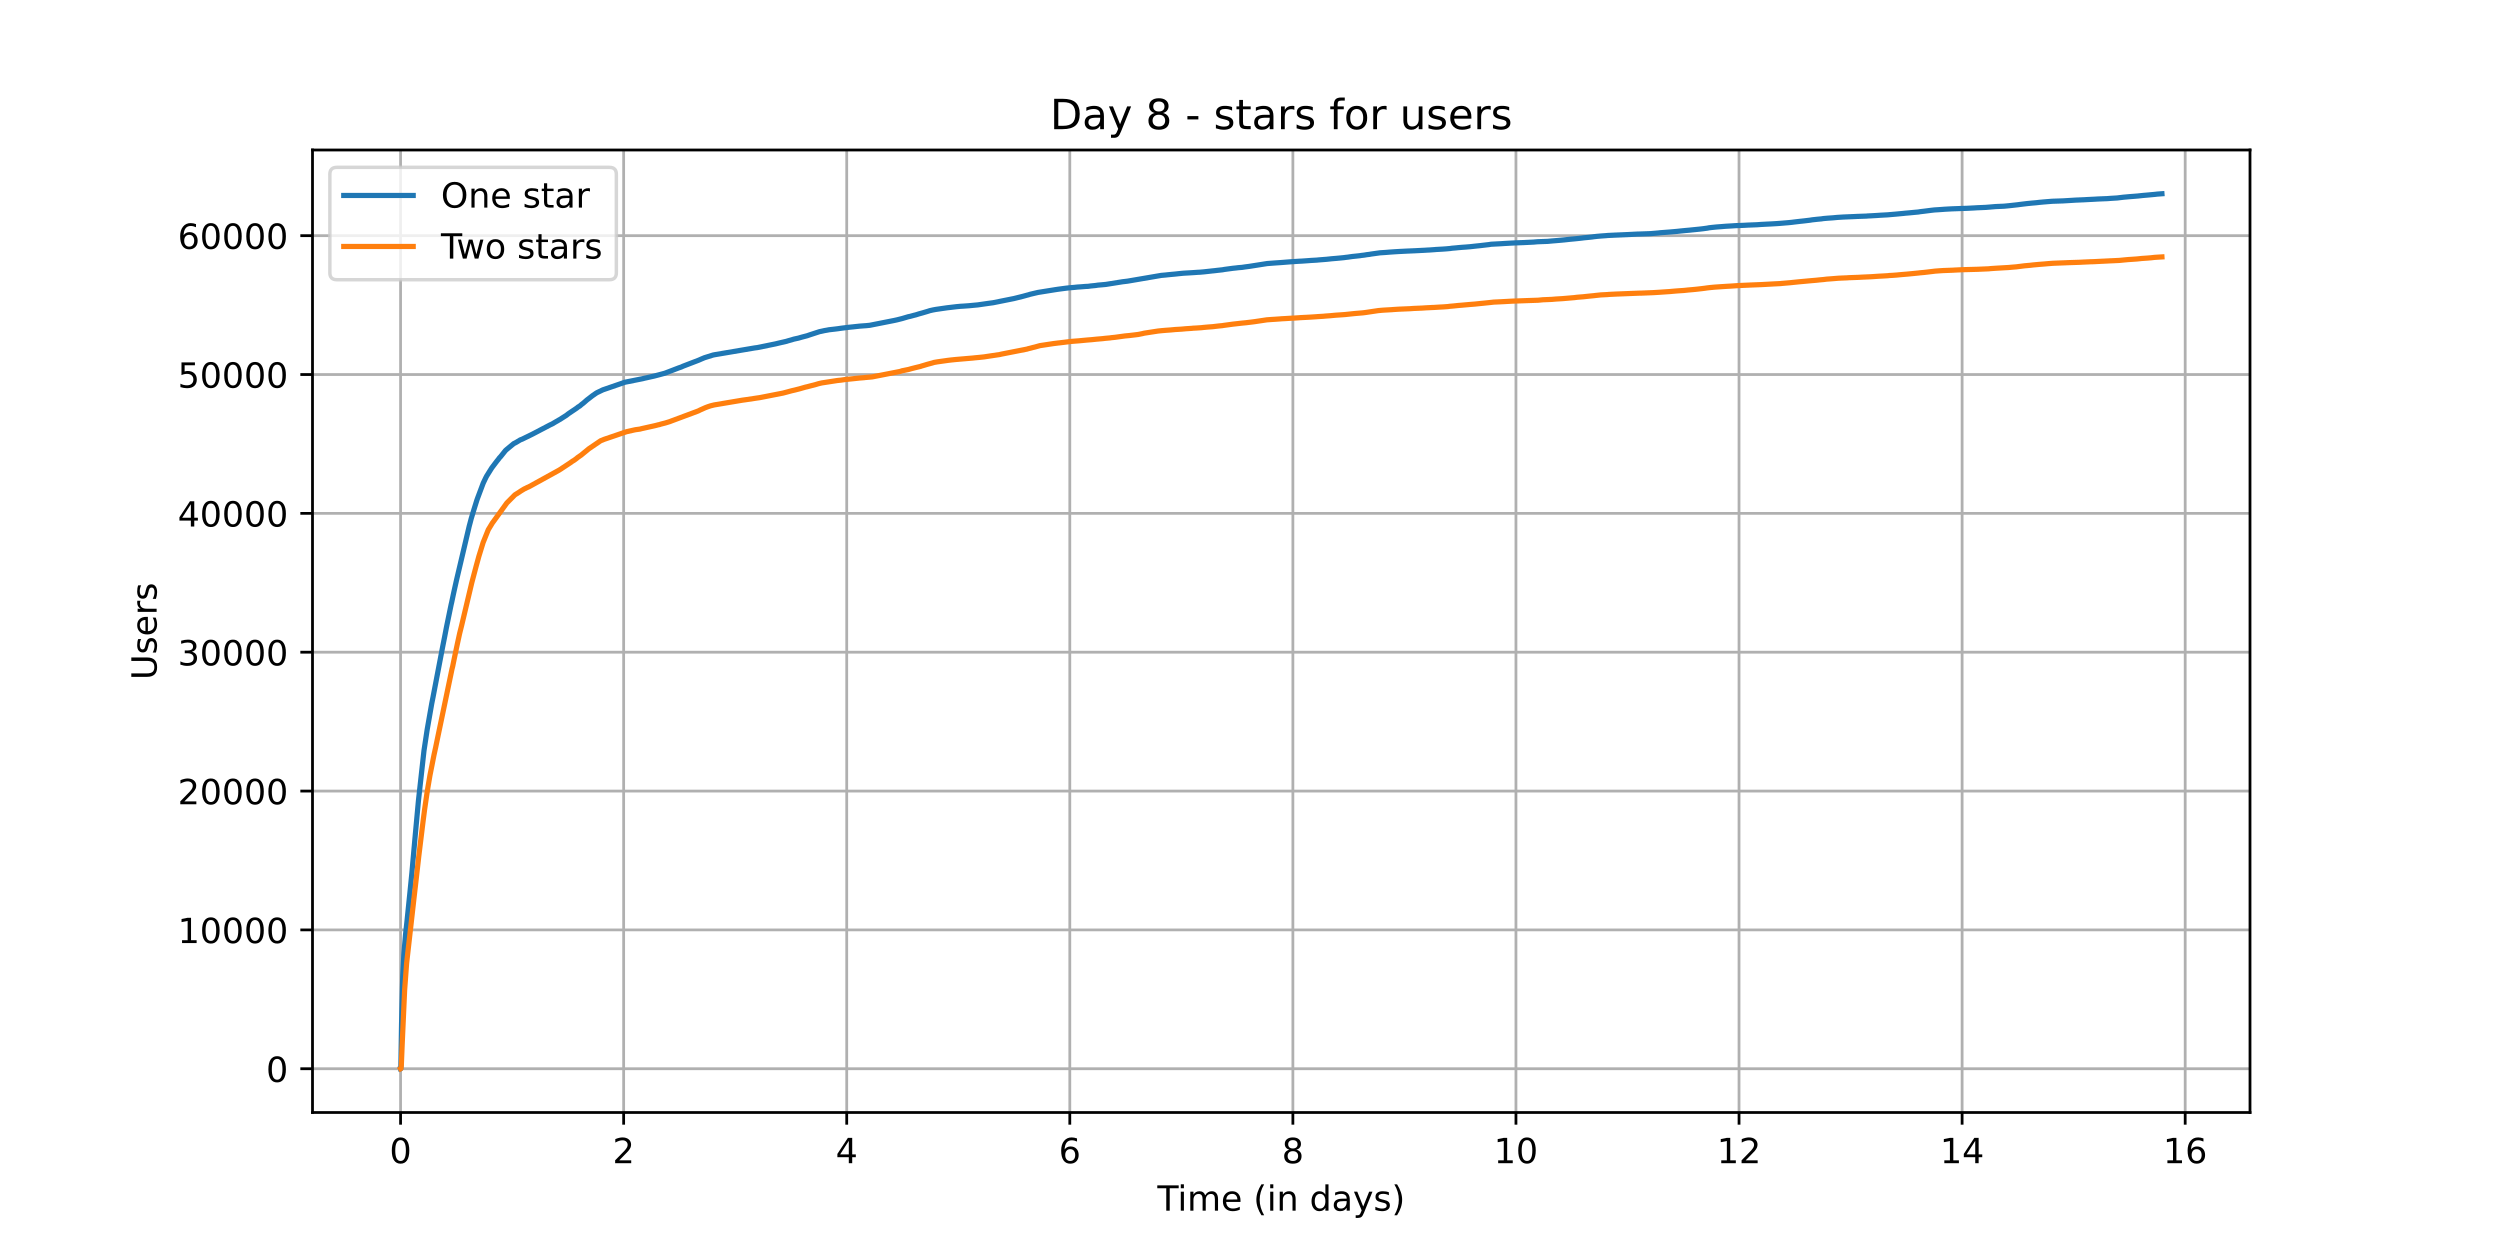 <?xml version="1.0" encoding="utf-8" standalone="no"?>
<!DOCTYPE svg PUBLIC "-//W3C//DTD SVG 1.1//EN"
  "http://www.w3.org/Graphics/SVG/1.1/DTD/svg11.dtd">
<!-- Created with matplotlib (https://matplotlib.org/) -->
<svg height="360pt" version="1.1" viewBox="0 0 720 360" width="720pt" xmlns="http://www.w3.org/2000/svg" xmlns:xlink="http://www.w3.org/1999/xlink">
 <defs>
  <style type="text/css">*{stroke-linecap:butt;stroke-linejoin:round;}</style>
 </defs>
 <g id="figure_1">
  <g id="patch_1">
   <path d="M 0 360 
L 720 360 
L 720 0 
L 0 0 
z
" style="fill:#ffffff;"/>
  </g>
  <g id="axes_1">
   <g id="patch_2">
    <path d="M 90 320.4 
L 648 320.4 
L 648 43.2 
L 90 43.2 
z
" style="fill:#ffffff;"/>
   </g>
   <g id="matplotlib.axis_1">
    <g id="xtick_1">
     <g id="line2d_1">
      <path clip-path="url(#p7eddb52796)" d="M 115.364 320.4 
L 115.364 43.2 
" style="fill:none;stroke:#b0b0b0;stroke-linecap:square;stroke-width:0.8;"/>
     </g>
     <g id="line2d_2">
      <defs>
       <path d="M 0 0 
L 0 3.5 
" id="m916046f2c8" style="stroke:#000000;stroke-width:0.8;"/>
      </defs>
      <g>
       <use style="stroke:#000000;stroke-width:0.8;" x="115.364" xlink:href="#m916046f2c8" y="320.4"/>
      </g>
     </g>
     <g id="text_1">
      <!-- 0 -->
      <g transform="translate(112.182 334.998)scale(0.1 -0.1)">
       <defs>
        <path d="M 31.781 66.406 
Q 24.172 66.406 20.328 58.906 
Q 16.5 51.422 16.5 36.375 
Q 16.5 21.391 20.328 13.891 
Q 24.172 6.391 31.781 6.391 
Q 39.453 6.391 43.281 13.891 
Q 47.125 21.391 47.125 36.375 
Q 47.125 51.422 43.281 58.906 
Q 39.453 66.406 31.781 66.406 
z
M 31.781 74.219 
Q 44.047 74.219 50.516 64.516 
Q 56.984 54.828 56.984 36.375 
Q 56.984 17.969 50.516 8.266 
Q 44.047 -1.422 31.781 -1.422 
Q 19.531 -1.422 13.062 8.266 
Q 6.594 17.969 6.594 36.375 
Q 6.594 54.828 13.062 64.516 
Q 19.531 74.219 31.781 74.219 
z
" id="DejaVuSans-48"/>
       </defs>
       <use xlink:href="#DejaVuSans-48"/>
      </g>
     </g>
    </g>
    <g id="xtick_2">
     <g id="line2d_3">
      <path clip-path="url(#p7eddb52796)" d="M 179.61 320.4 
L 179.61 43.2 
" style="fill:none;stroke:#b0b0b0;stroke-linecap:square;stroke-width:0.8;"/>
     </g>
     <g id="line2d_4">
      <g>
       <use style="stroke:#000000;stroke-width:0.8;" x="179.61" xlink:href="#m916046f2c8" y="320.4"/>
      </g>
     </g>
     <g id="text_2">
      <!-- 2 -->
      <g transform="translate(176.429 334.998)scale(0.1 -0.1)">
       <defs>
        <path d="M 19.188 8.297 
L 53.609 8.297 
L 53.609 0 
L 7.328 0 
L 7.328 8.297 
Q 12.938 14.109 22.625 23.891 
Q 32.328 33.688 34.812 36.531 
Q 39.547 41.844 41.422 45.531 
Q 43.312 49.219 43.312 52.781 
Q 43.312 58.594 39.234 62.25 
Q 35.156 65.922 28.609 65.922 
Q 23.969 65.922 18.812 64.312 
Q 13.672 62.703 7.812 59.422 
L 7.812 69.391 
Q 13.766 71.781 18.938 73 
Q 24.125 74.219 28.422 74.219 
Q 39.75 74.219 46.484 68.547 
Q 53.219 62.891 53.219 53.422 
Q 53.219 48.922 51.531 44.891 
Q 49.859 40.875 45.406 35.406 
Q 44.188 33.984 37.641 27.219 
Q 31.109 20.453 19.188 8.297 
z
" id="DejaVuSans-50"/>
       </defs>
       <use xlink:href="#DejaVuSans-50"/>
      </g>
     </g>
    </g>
    <g id="xtick_3">
     <g id="line2d_5">
      <path clip-path="url(#p7eddb52796)" d="M 243.856 320.4 
L 243.856 43.2 
" style="fill:none;stroke:#b0b0b0;stroke-linecap:square;stroke-width:0.8;"/>
     </g>
     <g id="line2d_6">
      <g>
       <use style="stroke:#000000;stroke-width:0.8;" x="243.856" xlink:href="#m916046f2c8" y="320.4"/>
      </g>
     </g>
     <g id="text_3">
      <!-- 4 -->
      <g transform="translate(240.675 334.998)scale(0.1 -0.1)">
       <defs>
        <path d="M 37.797 64.312 
L 12.891 25.391 
L 37.797 25.391 
z
M 35.203 72.906 
L 47.609 72.906 
L 47.609 25.391 
L 58.016 25.391 
L 58.016 17.188 
L 47.609 17.188 
L 47.609 0 
L 37.797 0 
L 37.797 17.188 
L 4.891 17.188 
L 4.891 26.703 
z
" id="DejaVuSans-52"/>
       </defs>
       <use xlink:href="#DejaVuSans-52"/>
      </g>
     </g>
    </g>
    <g id="xtick_4">
     <g id="line2d_7">
      <path clip-path="url(#p7eddb52796)" d="M 308.102 320.4 
L 308.102 43.2 
" style="fill:none;stroke:#b0b0b0;stroke-linecap:square;stroke-width:0.8;"/>
     </g>
     <g id="line2d_8">
      <g>
       <use style="stroke:#000000;stroke-width:0.8;" x="308.102" xlink:href="#m916046f2c8" y="320.4"/>
      </g>
     </g>
     <g id="text_4">
      <!-- 6 -->
      <g transform="translate(304.921 334.998)scale(0.1 -0.1)">
       <defs>
        <path d="M 33.016 40.375 
Q 26.375 40.375 22.484 35.828 
Q 18.609 31.297 18.609 23.391 
Q 18.609 15.531 22.484 10.953 
Q 26.375 6.391 33.016 6.391 
Q 39.656 6.391 43.531 10.953 
Q 47.406 15.531 47.406 23.391 
Q 47.406 31.297 43.531 35.828 
Q 39.656 40.375 33.016 40.375 
z
M 52.594 71.297 
L 52.594 62.312 
Q 48.875 64.062 45.094 64.984 
Q 41.312 65.922 37.594 65.922 
Q 27.828 65.922 22.672 59.328 
Q 17.531 52.734 16.797 39.406 
Q 19.672 43.656 24.016 45.922 
Q 28.375 48.188 33.594 48.188 
Q 44.578 48.188 50.953 41.516 
Q 57.328 34.859 57.328 23.391 
Q 57.328 12.156 50.688 5.359 
Q 44.047 -1.422 33.016 -1.422 
Q 20.359 -1.422 13.672 8.266 
Q 6.984 17.969 6.984 36.375 
Q 6.984 53.656 15.188 63.938 
Q 23.391 74.219 37.203 74.219 
Q 40.922 74.219 44.703 73.484 
Q 48.484 72.75 52.594 71.297 
z
" id="DejaVuSans-54"/>
       </defs>
       <use xlink:href="#DejaVuSans-54"/>
      </g>
     </g>
    </g>
    <g id="xtick_5">
     <g id="line2d_9">
      <path clip-path="url(#p7eddb52796)" d="M 372.349 320.4 
L 372.349 43.2 
" style="fill:none;stroke:#b0b0b0;stroke-linecap:square;stroke-width:0.8;"/>
     </g>
     <g id="line2d_10">
      <g>
       <use style="stroke:#000000;stroke-width:0.8;" x="372.349" xlink:href="#m916046f2c8" y="320.4"/>
      </g>
     </g>
     <g id="text_5">
      <!-- 8 -->
      <g transform="translate(369.168 334.998)scale(0.1 -0.1)">
       <defs>
        <path d="M 31.781 34.625 
Q 24.75 34.625 20.719 30.859 
Q 16.703 27.094 16.703 20.516 
Q 16.703 13.922 20.719 10.156 
Q 24.75 6.391 31.781 6.391 
Q 38.812 6.391 42.859 10.172 
Q 46.922 13.969 46.922 20.516 
Q 46.922 27.094 42.891 30.859 
Q 38.875 34.625 31.781 34.625 
z
M 21.922 38.812 
Q 15.578 40.375 12.031 44.719 
Q 8.5 49.078 8.5 55.328 
Q 8.5 64.062 14.719 69.141 
Q 20.953 74.219 31.781 74.219 
Q 42.672 74.219 48.875 69.141 
Q 55.078 64.062 55.078 55.328 
Q 55.078 49.078 51.531 44.719 
Q 48 40.375 41.703 38.812 
Q 48.828 37.156 52.797 32.312 
Q 56.781 27.484 56.781 20.516 
Q 56.781 9.906 50.312 4.234 
Q 43.844 -1.422 31.781 -1.422 
Q 19.734 -1.422 13.25 4.234 
Q 6.781 9.906 6.781 20.516 
Q 6.781 27.484 10.781 32.312 
Q 14.797 37.156 21.922 38.812 
z
M 18.312 54.391 
Q 18.312 48.734 21.844 45.562 
Q 25.391 42.391 31.781 42.391 
Q 38.141 42.391 41.719 45.562 
Q 45.312 48.734 45.312 54.391 
Q 45.312 60.062 41.719 63.234 
Q 38.141 66.406 31.781 66.406 
Q 25.391 66.406 21.844 63.234 
Q 18.312 60.062 18.312 54.391 
z
" id="DejaVuSans-56"/>
       </defs>
       <use xlink:href="#DejaVuSans-56"/>
      </g>
     </g>
    </g>
    <g id="xtick_6">
     <g id="line2d_11">
      <path clip-path="url(#p7eddb52796)" d="M 436.595 320.4 
L 436.595 43.2 
" style="fill:none;stroke:#b0b0b0;stroke-linecap:square;stroke-width:0.8;"/>
     </g>
     <g id="line2d_12">
      <g>
       <use style="stroke:#000000;stroke-width:0.8;" x="436.595" xlink:href="#m916046f2c8" y="320.4"/>
      </g>
     </g>
     <g id="text_6">
      <!-- 10 -->
      <g transform="translate(430.233 334.998)scale(0.1 -0.1)">
       <defs>
        <path d="M 12.406 8.297 
L 28.516 8.297 
L 28.516 63.922 
L 10.984 60.406 
L 10.984 69.391 
L 28.422 72.906 
L 38.281 72.906 
L 38.281 8.297 
L 54.391 8.297 
L 54.391 0 
L 12.406 0 
z
" id="DejaVuSans-49"/>
       </defs>
       <use xlink:href="#DejaVuSans-49"/>
       <use x="63.623" xlink:href="#DejaVuSans-48"/>
      </g>
     </g>
    </g>
    <g id="xtick_7">
     <g id="line2d_13">
      <path clip-path="url(#p7eddb52796)" d="M 500.841 320.4 
L 500.841 43.2 
" style="fill:none;stroke:#b0b0b0;stroke-linecap:square;stroke-width:0.8;"/>
     </g>
     <g id="line2d_14">
      <g>
       <use style="stroke:#000000;stroke-width:0.8;" x="500.841" xlink:href="#m916046f2c8" y="320.4"/>
      </g>
     </g>
     <g id="text_7">
      <!-- 12 -->
      <g transform="translate(494.479 334.998)scale(0.1 -0.1)">
       <use xlink:href="#DejaVuSans-49"/>
       <use x="63.623" xlink:href="#DejaVuSans-50"/>
      </g>
     </g>
    </g>
    <g id="xtick_8">
     <g id="line2d_15">
      <path clip-path="url(#p7eddb52796)" d="M 565.088 320.4 
L 565.088 43.2 
" style="fill:none;stroke:#b0b0b0;stroke-linecap:square;stroke-width:0.8;"/>
     </g>
     <g id="line2d_16">
      <g>
       <use style="stroke:#000000;stroke-width:0.8;" x="565.088" xlink:href="#m916046f2c8" y="320.4"/>
      </g>
     </g>
     <g id="text_8">
      <!-- 14 -->
      <g transform="translate(558.725 334.998)scale(0.1 -0.1)">
       <use xlink:href="#DejaVuSans-49"/>
       <use x="63.623" xlink:href="#DejaVuSans-52"/>
      </g>
     </g>
    </g>
    <g id="xtick_9">
     <g id="line2d_17">
      <path clip-path="url(#p7eddb52796)" d="M 629.334 320.4 
L 629.334 43.2 
" style="fill:none;stroke:#b0b0b0;stroke-linecap:square;stroke-width:0.8;"/>
     </g>
     <g id="line2d_18">
      <g>
       <use style="stroke:#000000;stroke-width:0.8;" x="629.334" xlink:href="#m916046f2c8" y="320.4"/>
      </g>
     </g>
     <g id="text_9">
      <!-- 16 -->
      <g transform="translate(622.971 334.998)scale(0.1 -0.1)">
       <use xlink:href="#DejaVuSans-49"/>
       <use x="63.623" xlink:href="#DejaVuSans-54"/>
      </g>
     </g>
    </g>
    <g id="text_10">
     <!-- Time (in days) -->
     <g transform="translate(333.327 348.677)scale(0.1 -0.1)">
      <defs>
       <path d="M -0.297 72.906 
L 61.375 72.906 
L 61.375 64.594 
L 35.5 64.594 
L 35.5 0 
L 25.594 0 
L 25.594 64.594 
L -0.297 64.594 
z
" id="DejaVuSans-84"/>
       <path d="M 9.422 54.688 
L 18.406 54.688 
L 18.406 0 
L 9.422 0 
z
M 9.422 75.984 
L 18.406 75.984 
L 18.406 64.594 
L 9.422 64.594 
z
" id="DejaVuSans-105"/>
       <path d="M 52 44.188 
Q 55.375 50.25 60.062 53.125 
Q 64.75 56 71.094 56 
Q 79.641 56 84.281 50.016 
Q 88.922 44.047 88.922 33.016 
L 88.922 0 
L 79.891 0 
L 79.891 32.719 
Q 79.891 40.578 77.094 44.375 
Q 74.312 48.188 68.609 48.188 
Q 61.625 48.188 57.562 43.547 
Q 53.516 38.922 53.516 30.906 
L 53.516 0 
L 44.484 0 
L 44.484 32.719 
Q 44.484 40.625 41.703 44.406 
Q 38.922 48.188 33.109 48.188 
Q 26.219 48.188 22.156 43.531 
Q 18.109 38.875 18.109 30.906 
L 18.109 0 
L 9.078 0 
L 9.078 54.688 
L 18.109 54.688 
L 18.109 46.188 
Q 21.188 51.219 25.484 53.609 
Q 29.781 56 35.688 56 
Q 41.656 56 45.828 52.969 
Q 50 49.953 52 44.188 
z
" id="DejaVuSans-109"/>
       <path d="M 56.203 29.594 
L 56.203 25.203 
L 14.891 25.203 
Q 15.484 15.922 20.484 11.062 
Q 25.484 6.203 34.422 6.203 
Q 39.594 6.203 44.453 7.469 
Q 49.312 8.734 54.109 11.281 
L 54.109 2.781 
Q 49.266 0.734 44.188 -0.344 
Q 39.109 -1.422 33.891 -1.422 
Q 20.797 -1.422 13.156 6.188 
Q 5.516 13.812 5.516 26.812 
Q 5.516 40.234 12.766 48.109 
Q 20.016 56 32.328 56 
Q 43.359 56 49.781 48.891 
Q 56.203 41.797 56.203 29.594 
z
M 47.219 32.234 
Q 47.125 39.594 43.094 43.984 
Q 39.062 48.391 32.422 48.391 
Q 24.906 48.391 20.391 44.141 
Q 15.875 39.891 15.188 32.172 
z
" id="DejaVuSans-101"/>
       <path id="DejaVuSans-32"/>
       <path d="M 31 75.875 
Q 24.469 64.656 21.281 53.656 
Q 18.109 42.672 18.109 31.391 
Q 18.109 20.125 21.312 9.062 
Q 24.516 -2 31 -13.188 
L 23.188 -13.188 
Q 15.875 -1.703 12.234 9.375 
Q 8.594 20.453 8.594 31.391 
Q 8.594 42.281 12.203 53.312 
Q 15.828 64.359 23.188 75.875 
z
" id="DejaVuSans-40"/>
       <path d="M 54.891 33.016 
L 54.891 0 
L 45.906 0 
L 45.906 32.719 
Q 45.906 40.484 42.875 44.328 
Q 39.844 48.188 33.797 48.188 
Q 26.516 48.188 22.312 43.547 
Q 18.109 38.922 18.109 30.906 
L 18.109 0 
L 9.078 0 
L 9.078 54.688 
L 18.109 54.688 
L 18.109 46.188 
Q 21.344 51.125 25.703 53.562 
Q 30.078 56 35.797 56 
Q 45.219 56 50.047 50.172 
Q 54.891 44.344 54.891 33.016 
z
" id="DejaVuSans-110"/>
       <path d="M 45.406 46.391 
L 45.406 75.984 
L 54.391 75.984 
L 54.391 0 
L 45.406 0 
L 45.406 8.203 
Q 42.578 3.328 38.25 0.953 
Q 33.938 -1.422 27.875 -1.422 
Q 17.969 -1.422 11.734 6.484 
Q 5.516 14.406 5.516 27.297 
Q 5.516 40.188 11.734 48.094 
Q 17.969 56 27.875 56 
Q 33.938 56 38.25 53.625 
Q 42.578 51.266 45.406 46.391 
z
M 14.797 27.297 
Q 14.797 17.391 18.875 11.75 
Q 22.953 6.109 30.078 6.109 
Q 37.203 6.109 41.297 11.75 
Q 45.406 17.391 45.406 27.297 
Q 45.406 37.203 41.297 42.844 
Q 37.203 48.484 30.078 48.484 
Q 22.953 48.484 18.875 42.844 
Q 14.797 37.203 14.797 27.297 
z
" id="DejaVuSans-100"/>
       <path d="M 34.281 27.484 
Q 23.391 27.484 19.188 25 
Q 14.984 22.516 14.984 16.5 
Q 14.984 11.719 18.141 8.906 
Q 21.297 6.109 26.703 6.109 
Q 34.188 6.109 38.703 11.406 
Q 43.219 16.703 43.219 25.484 
L 43.219 27.484 
z
M 52.203 31.203 
L 52.203 0 
L 43.219 0 
L 43.219 8.297 
Q 40.141 3.328 35.547 0.953 
Q 30.953 -1.422 24.312 -1.422 
Q 15.922 -1.422 10.953 3.297 
Q 6 8.016 6 15.922 
Q 6 25.141 12.172 29.828 
Q 18.359 34.516 30.609 34.516 
L 43.219 34.516 
L 43.219 35.406 
Q 43.219 41.609 39.141 45 
Q 35.062 48.391 27.688 48.391 
Q 23 48.391 18.547 47.266 
Q 14.109 46.141 10.016 43.891 
L 10.016 52.203 
Q 14.938 54.109 19.578 55.047 
Q 24.219 56 28.609 56 
Q 40.484 56 46.344 49.844 
Q 52.203 43.703 52.203 31.203 
z
" id="DejaVuSans-97"/>
       <path d="M 32.172 -5.078 
Q 28.375 -14.844 24.75 -17.812 
Q 21.141 -20.797 15.094 -20.797 
L 7.906 -20.797 
L 7.906 -13.281 
L 13.188 -13.281 
Q 16.891 -13.281 18.938 -11.516 
Q 21 -9.766 23.484 -3.219 
L 25.094 0.875 
L 2.984 54.688 
L 12.5 54.688 
L 29.594 11.922 
L 46.688 54.688 
L 56.203 54.688 
z
" id="DejaVuSans-121"/>
       <path d="M 44.281 53.078 
L 44.281 44.578 
Q 40.484 46.531 36.375 47.5 
Q 32.281 48.484 27.875 48.484 
Q 21.188 48.484 17.844 46.438 
Q 14.5 44.391 14.5 40.281 
Q 14.5 37.156 16.891 35.375 
Q 19.281 33.594 26.516 31.984 
L 29.594 31.297 
Q 39.156 29.25 43.188 25.516 
Q 47.219 21.781 47.219 15.094 
Q 47.219 7.469 41.188 3.016 
Q 35.156 -1.422 24.609 -1.422 
Q 20.219 -1.422 15.453 -0.562 
Q 10.688 0.297 5.422 2 
L 5.422 11.281 
Q 10.406 8.688 15.234 7.391 
Q 20.062 6.109 24.812 6.109 
Q 31.156 6.109 34.562 8.281 
Q 37.984 10.453 37.984 14.406 
Q 37.984 18.062 35.516 20.016 
Q 33.062 21.969 24.703 23.781 
L 21.578 24.516 
Q 13.234 26.266 9.516 29.906 
Q 5.812 33.547 5.812 39.891 
Q 5.812 47.609 11.281 51.797 
Q 16.75 56 26.812 56 
Q 31.781 56 36.172 55.266 
Q 40.578 54.547 44.281 53.078 
z
" id="DejaVuSans-115"/>
       <path d="M 8.016 75.875 
L 15.828 75.875 
Q 23.141 64.359 26.781 53.312 
Q 30.422 42.281 30.422 31.391 
Q 30.422 20.453 26.781 9.375 
Q 23.141 -1.703 15.828 -13.188 
L 8.016 -13.188 
Q 14.5 -2 17.703 9.062 
Q 20.906 20.125 20.906 31.391 
Q 20.906 42.672 17.703 53.656 
Q 14.5 64.656 8.016 75.875 
z
" id="DejaVuSans-41"/>
      </defs>
      <use xlink:href="#DejaVuSans-84"/>
      <use x="57.959" xlink:href="#DejaVuSans-105"/>
      <use x="85.742" xlink:href="#DejaVuSans-109"/>
      <use x="183.154" xlink:href="#DejaVuSans-101"/>
      <use x="244.678" xlink:href="#DejaVuSans-32"/>
      <use x="276.465" xlink:href="#DejaVuSans-40"/>
      <use x="315.479" xlink:href="#DejaVuSans-105"/>
      <use x="343.262" xlink:href="#DejaVuSans-110"/>
      <use x="406.641" xlink:href="#DejaVuSans-32"/>
      <use x="438.428" xlink:href="#DejaVuSans-100"/>
      <use x="501.904" xlink:href="#DejaVuSans-97"/>
      <use x="563.184" xlink:href="#DejaVuSans-121"/>
      <use x="622.363" xlink:href="#DejaVuSans-115"/>
      <use x="674.463" xlink:href="#DejaVuSans-41"/>
     </g>
    </g>
   </g>
   <g id="matplotlib.axis_2">
    <g id="ytick_1">
     <g id="line2d_19">
      <path clip-path="url(#p7eddb52796)" d="M 90 307.8 
L 648 307.8 
" style="fill:none;stroke:#b0b0b0;stroke-linecap:square;stroke-width:0.8;"/>
     </g>
     <g id="line2d_20">
      <defs>
       <path d="M 0 0 
L -3.5 0 
" id="m25ceddbad0" style="stroke:#000000;stroke-width:0.8;"/>
      </defs>
      <g>
       <use style="stroke:#000000;stroke-width:0.8;" x="90" xlink:href="#m25ceddbad0" y="307.8"/>
      </g>
     </g>
     <g id="text_11">
      <!-- 0 -->
      <g transform="translate(76.638 311.599)scale(0.1 -0.1)">
       <use xlink:href="#DejaVuSans-48"/>
      </g>
     </g>
    </g>
    <g id="ytick_2">
     <g id="line2d_21">
      <path clip-path="url(#p7eddb52796)" d="M 90 267.812 
L 648 267.812 
" style="fill:none;stroke:#b0b0b0;stroke-linecap:square;stroke-width:0.8;"/>
     </g>
     <g id="line2d_22">
      <g>
       <use style="stroke:#000000;stroke-width:0.8;" x="90" xlink:href="#m25ceddbad0" y="267.812"/>
      </g>
     </g>
     <g id="text_12">
      <!-- 10000 -->
      <g transform="translate(51.188 271.611)scale(0.1 -0.1)">
       <use xlink:href="#DejaVuSans-49"/>
       <use x="63.623" xlink:href="#DejaVuSans-48"/>
       <use x="127.246" xlink:href="#DejaVuSans-48"/>
       <use x="190.869" xlink:href="#DejaVuSans-48"/>
       <use x="254.492" xlink:href="#DejaVuSans-48"/>
      </g>
     </g>
    </g>
    <g id="ytick_3">
     <g id="line2d_23">
      <path clip-path="url(#p7eddb52796)" d="M 90 227.824 
L 648 227.824 
" style="fill:none;stroke:#b0b0b0;stroke-linecap:square;stroke-width:0.8;"/>
     </g>
     <g id="line2d_24">
      <g>
       <use style="stroke:#000000;stroke-width:0.8;" x="90" xlink:href="#m25ceddbad0" y="227.824"/>
      </g>
     </g>
     <g id="text_13">
      <!-- 20000 -->
      <g transform="translate(51.188 231.623)scale(0.1 -0.1)">
       <use xlink:href="#DejaVuSans-50"/>
       <use x="63.623" xlink:href="#DejaVuSans-48"/>
       <use x="127.246" xlink:href="#DejaVuSans-48"/>
       <use x="190.869" xlink:href="#DejaVuSans-48"/>
       <use x="254.492" xlink:href="#DejaVuSans-48"/>
      </g>
     </g>
    </g>
    <g id="ytick_4">
     <g id="line2d_25">
      <path clip-path="url(#p7eddb52796)" d="M 90 187.836 
L 648 187.836 
" style="fill:none;stroke:#b0b0b0;stroke-linecap:square;stroke-width:0.8;"/>
     </g>
     <g id="line2d_26">
      <g>
       <use style="stroke:#000000;stroke-width:0.8;" x="90" xlink:href="#m25ceddbad0" y="187.836"/>
      </g>
     </g>
     <g id="text_14">
      <!-- 30000 -->
      <g transform="translate(51.188 191.635)scale(0.1 -0.1)">
       <defs>
        <path d="M 40.578 39.312 
Q 47.656 37.797 51.625 33 
Q 55.609 28.219 55.609 21.188 
Q 55.609 10.406 48.188 4.484 
Q 40.766 -1.422 27.094 -1.422 
Q 22.516 -1.422 17.656 -0.516 
Q 12.797 0.391 7.625 2.203 
L 7.625 11.719 
Q 11.719 9.328 16.594 8.109 
Q 21.484 6.891 26.812 6.891 
Q 36.078 6.891 40.938 10.547 
Q 45.797 14.203 45.797 21.188 
Q 45.797 27.641 41.281 31.266 
Q 36.766 34.906 28.719 34.906 
L 20.219 34.906 
L 20.219 43.016 
L 29.109 43.016 
Q 36.375 43.016 40.234 45.922 
Q 44.094 48.828 44.094 54.297 
Q 44.094 59.906 40.109 62.906 
Q 36.141 65.922 28.719 65.922 
Q 24.656 65.922 20.016 65.031 
Q 15.375 64.156 9.812 62.312 
L 9.812 71.094 
Q 15.438 72.656 20.344 73.438 
Q 25.25 74.219 29.594 74.219 
Q 40.828 74.219 47.359 69.109 
Q 53.906 64.016 53.906 55.328 
Q 53.906 49.266 50.438 45.094 
Q 46.969 40.922 40.578 39.312 
z
" id="DejaVuSans-51"/>
       </defs>
       <use xlink:href="#DejaVuSans-51"/>
       <use x="63.623" xlink:href="#DejaVuSans-48"/>
       <use x="127.246" xlink:href="#DejaVuSans-48"/>
       <use x="190.869" xlink:href="#DejaVuSans-48"/>
       <use x="254.492" xlink:href="#DejaVuSans-48"/>
      </g>
     </g>
    </g>
    <g id="ytick_5">
     <g id="line2d_27">
      <path clip-path="url(#p7eddb52796)" d="M 90 147.848 
L 648 147.848 
" style="fill:none;stroke:#b0b0b0;stroke-linecap:square;stroke-width:0.8;"/>
     </g>
     <g id="line2d_28">
      <g>
       <use style="stroke:#000000;stroke-width:0.8;" x="90" xlink:href="#m25ceddbad0" y="147.848"/>
      </g>
     </g>
     <g id="text_15">
      <!-- 40000 -->
      <g transform="translate(51.188 151.647)scale(0.1 -0.1)">
       <use xlink:href="#DejaVuSans-52"/>
       <use x="63.623" xlink:href="#DejaVuSans-48"/>
       <use x="127.246" xlink:href="#DejaVuSans-48"/>
       <use x="190.869" xlink:href="#DejaVuSans-48"/>
       <use x="254.492" xlink:href="#DejaVuSans-48"/>
      </g>
     </g>
    </g>
    <g id="ytick_6">
     <g id="line2d_29">
      <path clip-path="url(#p7eddb52796)" d="M 90 107.86 
L 648 107.86 
" style="fill:none;stroke:#b0b0b0;stroke-linecap:square;stroke-width:0.8;"/>
     </g>
     <g id="line2d_30">
      <g>
       <use style="stroke:#000000;stroke-width:0.8;" x="90" xlink:href="#m25ceddbad0" y="107.86"/>
      </g>
     </g>
     <g id="text_16">
      <!-- 50000 -->
      <g transform="translate(51.188 111.66)scale(0.1 -0.1)">
       <defs>
        <path d="M 10.797 72.906 
L 49.516 72.906 
L 49.516 64.594 
L 19.828 64.594 
L 19.828 46.734 
Q 21.969 47.469 24.109 47.828 
Q 26.266 48.188 28.422 48.188 
Q 40.625 48.188 47.75 41.5 
Q 54.891 34.812 54.891 23.391 
Q 54.891 11.625 47.562 5.094 
Q 40.234 -1.422 26.906 -1.422 
Q 22.312 -1.422 17.547 -0.641 
Q 12.797 0.141 7.719 1.703 
L 7.719 11.625 
Q 12.109 9.234 16.797 8.062 
Q 21.484 6.891 26.703 6.891 
Q 35.156 6.891 40.078 11.328 
Q 45.016 15.766 45.016 23.391 
Q 45.016 31 40.078 35.438 
Q 35.156 39.891 26.703 39.891 
Q 22.75 39.891 18.812 39.016 
Q 14.891 38.141 10.797 36.281 
z
" id="DejaVuSans-53"/>
       </defs>
       <use xlink:href="#DejaVuSans-53"/>
       <use x="63.623" xlink:href="#DejaVuSans-48"/>
       <use x="127.246" xlink:href="#DejaVuSans-48"/>
       <use x="190.869" xlink:href="#DejaVuSans-48"/>
       <use x="254.492" xlink:href="#DejaVuSans-48"/>
      </g>
     </g>
    </g>
    <g id="ytick_7">
     <g id="line2d_31">
      <path clip-path="url(#p7eddb52796)" d="M 90 67.872 
L 648 67.872 
" style="fill:none;stroke:#b0b0b0;stroke-linecap:square;stroke-width:0.8;"/>
     </g>
     <g id="line2d_32">
      <g>
       <use style="stroke:#000000;stroke-width:0.8;" x="90" xlink:href="#m25ceddbad0" y="67.872"/>
      </g>
     </g>
     <g id="text_17">
      <!-- 60000 -->
      <g transform="translate(51.188 71.672)scale(0.1 -0.1)">
       <use xlink:href="#DejaVuSans-54"/>
       <use x="63.623" xlink:href="#DejaVuSans-48"/>
       <use x="127.246" xlink:href="#DejaVuSans-48"/>
       <use x="190.869" xlink:href="#DejaVuSans-48"/>
       <use x="254.492" xlink:href="#DejaVuSans-48"/>
      </g>
     </g>
    </g>
    <g id="text_18">
     <!-- Users -->
     <g transform="translate(45.108 195.801)rotate(-90)scale(0.1 -0.1)">
      <defs>
       <path d="M 8.688 72.906 
L 18.609 72.906 
L 18.609 28.609 
Q 18.609 16.891 22.844 11.734 
Q 27.094 6.594 36.625 6.594 
Q 46.094 6.594 50.344 11.734 
Q 54.594 16.891 54.594 28.609 
L 54.594 72.906 
L 64.5 72.906 
L 64.5 27.391 
Q 64.5 13.141 57.438 5.859 
Q 50.391 -1.422 36.625 -1.422 
Q 22.797 -1.422 15.734 5.859 
Q 8.688 13.141 8.688 27.391 
z
" id="DejaVuSans-85"/>
       <path d="M 41.109 46.297 
Q 39.594 47.172 37.812 47.578 
Q 36.031 48 33.891 48 
Q 26.266 48 22.188 43.047 
Q 18.109 38.094 18.109 28.812 
L 18.109 0 
L 9.078 0 
L 9.078 54.688 
L 18.109 54.688 
L 18.109 46.188 
Q 20.953 51.172 25.484 53.578 
Q 30.031 56 36.531 56 
Q 37.453 56 38.578 55.875 
Q 39.703 55.766 41.062 55.516 
z
" id="DejaVuSans-114"/>
      </defs>
      <use xlink:href="#DejaVuSans-85"/>
      <use x="73.193" xlink:href="#DejaVuSans-115"/>
      <use x="125.293" xlink:href="#DejaVuSans-101"/>
      <use x="186.816" xlink:href="#DejaVuSans-114"/>
      <use x="227.93" xlink:href="#DejaVuSans-115"/>
     </g>
    </g>
   </g>
   <g id="line2d_33">
    <path clip-path="url(#p7eddb52796)" d="M 115.364 307.8 
L 115.404 307.792 
L 115.448 307.188 
L 115.647 294.804 
L 115.979 281.288 
L 116.31 274.834 
L 116.775 269.344 
L 117.172 265.721 
L 118.057 257.079 
L 118.632 251.321 
L 119.563 240.868 
L 120.517 230.547 
L 122.112 216.156 
L 123.019 210.161 
L 124.345 202.596 
L 124.699 200.828 
L 127.463 186.389 
L 128.06 183.37 
L 128.591 180.602 
L 129.918 174.16 
L 130.072 173.501 
L 130.647 170.797 
L 131.09 168.802 
L 131.466 167.114 
L 135.137 151.527 
L 135.358 150.707 
L 135.712 149.348 
L 136.463 146.857 
L 137.348 144.013 
L 137.525 143.518 
L 139.161 139.151 
L 139.891 137.619 
L 140.156 137.111 
L 141.328 135.236 
L 141.66 134.712 
L 143.075 132.841 
L 143.496 132.325 
L 143.872 131.817 
L 144.137 131.553 
L 145.044 130.421 
L 145.575 129.754 
L 145.928 129.438 
L 147.962 127.758 
L 148.316 127.586 
L 148.714 127.37 
L 149.819 126.699 
L 150.372 126.487 
L 152.45 125.475 
L 152.782 125.311 
L 153.356 125.027 
L 158.441 122.364 
L 158.684 122.256 
L 159.038 122.088 
L 160.079 121.472 
L 160.632 121.164 
L 160.831 121.032 
L 161.406 120.712 
L 161.782 120.46 
L 163.13 119.605 
L 163.683 119.165 
L 164.567 118.565 
L 165.186 118.153 
L 166.093 117.541 
L 166.491 117.217 
L 166.956 116.946 
L 167.62 116.378 
L 167.841 116.226 
L 168.239 115.894 
L 169.057 115.174 
L 169.61 114.758 
L 170.671 113.93 
L 170.914 113.775 
L 171.6 113.291 
L 171.932 113.087 
L 173.657 112.259 
L 173.989 112.151 
L 180.003 110.076 
L 185.076 109.064 
L 185.675 108.912 
L 186.187 108.804 
L 187.027 108.612 
L 187.513 108.504 
L 188.353 108.32 
L 189.724 107.96 
L 191.029 107.608 
L 191.427 107.504 
L 191.714 107.396 
L 195.278 106.029 
L 195.543 105.929 
L 196.185 105.713 
L 196.715 105.465 
L 201.184 103.75 
L 201.493 103.618 
L 201.914 103.43 
L 202.887 103.022 
L 205.388 102.242 
L 205.963 102.134 
L 217.329 100.207 
L 218.148 100.099 
L 223.326 99.043 
L 224.277 98.811 
L 226.554 98.287 
L 226.908 98.167 
L 228.035 97.855 
L 228.587 97.679 
L 229.428 97.491 
L 229.936 97.383 
L 230.865 97.112 
L 231.152 97.036 
L 232.479 96.688 
L 233.142 96.456 
L 236.039 95.512 
L 236.57 95.408 
L 237.432 95.212 
L 238.074 95.104 
L 238.782 94.968 
L 240.441 94.78 
L 241.303 94.672 
L 241.834 94.592 
L 242.629 94.484 
L 244.619 94.24 
L 245.702 94.132 
L 246.166 94.08 
L 247.139 93.976 
L 247.603 93.925 
L 248.996 93.821 
L 249.372 93.797 
L 250.479 93.689 
L 257.532 92.293 
L 258.35 92.113 
L 259.853 91.733 
L 261.577 91.221 
L 262.108 91.113 
L 263.301 90.789 
L 263.722 90.689 
L 264.274 90.518 
L 264.606 90.41 
L 265.667 90.118 
L 265.977 90.026 
L 266.949 89.738 
L 267.458 89.582 
L 267.767 89.474 
L 268.652 89.274 
L 269.204 89.17 
L 269.536 89.11 
L 272.741 88.646 
L 273.669 88.538 
L 275.482 88.322 
L 276.634 88.214 
L 277.562 88.158 
L 279.066 88.05 
L 280.392 87.922 
L 281.564 87.814 
L 284.681 87.366 
L 285.477 87.259 
L 285.985 87.191 
L 292.022 85.979 
L 292.994 85.739 
L 294.608 85.335 
L 295.846 84.995 
L 296.244 84.895 
L 296.598 84.771 
L 298.566 84.311 
L 298.963 84.219 
L 304.07 83.4 
L 304.8 83.292 
L 307.032 82.996 
L 307.939 82.896 
L 308.226 82.864 
L 309.309 82.776 
L 310.327 82.668 
L 311.277 82.608 
L 312.582 82.5 
L 313.355 82.468 
L 314.129 82.36 
L 315.5 82.224 
L 316.207 82.116 
L 317.335 82.02 
L 318.485 81.912 
L 323.329 81.14 
L 324.258 81.032 
L 324.744 80.972 
L 334.452 79.313 
L 335.69 79.205 
L 336.154 79.149 
L 337.238 79.041 
L 338.454 78.929 
L 339.427 78.821 
L 340.798 78.685 
L 342.655 78.577 
L 343.607 78.517 
L 345.158 78.409 
L 345.49 78.401 
L 346.706 78.293 
L 348.276 78.121 
L 349.204 78.017 
L 349.625 77.977 
L 350.531 77.869 
L 352.057 77.701 
L 352.653 77.593 
L 355.041 77.27 
L 356.036 77.166 
L 356.544 77.098 
L 357.738 77.002 
L 357.959 76.966 
L 358.645 76.862 
L 358.932 76.826 
L 359.772 76.718 
L 364.925 75.906 
L 366.319 75.798 
L 367.358 75.722 
L 368.951 75.614 
L 370.056 75.526 
L 371.427 75.418 
L 372.421 75.346 
L 374.124 75.238 
L 374.942 75.198 
L 376.489 75.09 
L 377.528 75.01 
L 379.297 74.91 
L 379.584 74.874 
L 380.689 74.786 
L 382.06 74.678 
L 383.586 74.514 
L 384.891 74.406 
L 386.173 74.286 
L 387.168 74.186 
L 387.477 74.138 
L 388.34 74.038 
L 388.671 73.983 
L 389.423 73.875 
L 390.883 73.723 
L 391.768 73.623 
L 392.012 73.575 
L 392.941 73.467 
L 393.582 73.355 
L 394.445 73.251 
L 394.799 73.179 
L 397.43 72.811 
L 399.066 72.703 
L 400.172 72.611 
L 401.742 72.503 
L 402.649 72.447 
L 404.682 72.343 
L 405.058 72.323 
L 407.557 72.215 
L 408.398 72.171 
L 410.521 72.063 
L 410.919 72.035 
L 411.781 71.991 
L 413.263 71.883 
L 413.528 71.855 
L 415.451 71.747 
L 416.469 71.675 
L 417.662 71.567 
L 418.193 71.487 
L 419.409 71.383 
L 419.873 71.331 
L 421.155 71.223 
L 422.106 71.159 
L 423.41 71.051 
L 425.047 70.867 
L 426.109 70.759 
L 427.879 70.552 
L 428.808 70.444 
L 429.406 70.344 
L 430.268 70.296 
L 432.323 70.188 
L 433.318 70.12 
L 435.175 70.016 
L 435.551 69.996 
L 436.413 69.952 
L 439.132 69.848 
L 439.375 69.832 
L 441.63 69.724 
L 442.824 69.62 
L 445.743 69.512 
L 446.981 69.396 
L 448.307 69.288 
L 449.457 69.188 
L 450.606 69.08 
L 452.131 68.912 
L 453.303 68.804 
L 454.674 68.664 
L 455.625 68.556 
L 456.134 68.488 
L 457.439 68.364 
L 458.479 68.256 
L 459.009 68.176 
L 459.961 68.068 
L 461.155 67.964 
L 462.593 67.86 
L 463.035 67.816 
L 465.291 67.708 
L 466.064 67.676 
L 468.562 67.568 
L 469.402 67.528 
L 471.503 67.42 
L 472.21 67.401 
L 475.283 67.293 
L 476.411 67.201 
L 477.649 67.093 
L 478.135 67.033 
L 479.528 66.925 
L 480.567 66.849 
L 481.849 66.741 
L 483.087 66.629 
L 484.06 66.521 
L 485.432 66.385 
L 486.625 66.281 
L 487.089 66.229 
L 488.173 66.121 
L 489.61 65.973 
L 490.538 65.865 
L 491.047 65.793 
L 491.82 65.689 
L 492.042 65.625 
L 492.926 65.517 
L 494.341 65.373 
L 495.778 65.265 
L 496.905 65.169 
L 498.762 65.061 
L 499.735 64.993 
L 502.41 64.885 
L 503.294 64.833 
L 506.058 64.725 
L 507.096 64.645 
L 509.13 64.537 
L 509.948 64.501 
L 511.761 64.393 
L 512.756 64.321 
L 514.038 64.213 
L 515.144 64.121 
L 516.138 64.018 
L 516.647 63.95 
L 518.416 63.742 
L 519.433 63.634 
L 521.246 63.418 
L 521.909 63.31 
L 523.435 63.142 
L 524.562 63.038 
L 525.137 62.946 
L 526.309 62.842 
L 527.878 62.734 
L 529.138 62.614 
L 530.885 62.506 
L 531.703 62.47 
L 534.267 62.362 
L 534.643 62.338 
L 537.605 62.234 
L 537.893 62.198 
L 538.711 62.162 
L 540.591 62.054 
L 541.542 61.986 
L 543.554 61.878 
L 544.704 61.778 
L 545.963 61.67 
L 547.267 61.546 
L 548.373 61.442 
L 548.66 61.406 
L 549.92 61.298 
L 551.269 61.166 
L 552.463 61.058 
L 553.06 60.958 
L 553.989 60.85 
L 556.179 60.571 
L 557.108 60.463 
L 558.037 60.407 
L 559.54 60.303 
L 559.961 60.267 
L 561.884 60.159 
L 562.68 60.127 
L 565.687 60.019 
L 566.416 59.999 
L 568.494 59.891 
L 569.401 59.835 
L 571.899 59.727 
L 573.004 59.639 
L 574.264 59.531 
L 574.684 59.495 
L 577.138 59.387 
L 578.442 59.263 
L 579.437 59.155 
L 581.029 58.979 
L 581.825 58.871 
L 583.726 58.639 
L 584.81 58.531 
L 585.252 58.487 
L 586.402 58.387 
L 587.331 58.279 
L 588.592 58.163 
L 589.918 58.055 
L 591.046 57.963 
L 594.164 57.855 
L 595.048 57.803 
L 596.817 57.695 
L 597.745 57.635 
L 600.288 57.527 
L 601.172 57.475 
L 603.294 57.368 
L 604.201 57.312 
L 606.898 57.204 
L 607.955 57.124 
L 609.724 57.016 
L 611.558 56.796 
L 612.73 56.692 
L 613.15 56.652 
L 614.542 56.544 
L 615.67 56.452 
L 616.643 56.348 
L 617.107 56.296 
L 618.368 56.188 
L 619.606 56.072 
L 620.735 55.968 
L 621.221 55.904 
L 622.636 55.8 
L 622.636 55.8 
" style="fill:none;stroke:#1f77b4;stroke-linecap:square;stroke-width:1.5;"/>
   </g>
   <g id="line2d_34">
    <path clip-path="url(#p7eddb52796)" d="M 115.364 307.8 
L 115.492 307.724 
L 115.581 306.836 
L 115.846 300.374 
L 116.531 285.159 
L 117.106 277.433 
L 119.32 257.867 
L 119.897 252.885 
L 120.629 246.427 
L 121.824 236.697 
L 122.289 233.103 
L 122.997 228.244 
L 123.284 226.501 
L 123.837 223.242 
L 124.39 220.47 
L 124.986 217.443 
L 125.473 215.22 
L 126.048 212.437 
L 130.183 192.639 
L 130.36 191.955 
L 130.847 189.58 
L 131.731 185.393 
L 132.394 182.354 
L 132.925 180.234 
L 135.889 167.758 
L 137.149 163.004 
L 137.635 161.244 
L 137.9 160.268 
L 139.139 156.242 
L 140.62 152.567 
L 141.837 150.567 
L 141.992 150.371 
L 145.972 144.853 
L 148.294 142.514 
L 149.598 141.694 
L 149.863 141.498 
L 151.013 140.798 
L 151.256 140.698 
L 151.853 140.39 
L 152.317 140.199 
L 161.052 135.384 
L 161.406 135.156 
L 161.672 134.996 
L 161.981 134.772 
L 162.158 134.664 
L 164.17 133.333 
L 164.855 132.845 
L 165.319 132.569 
L 165.629 132.349 
L 166.093 132.001 
L 166.293 131.813 
L 166.956 131.357 
L 167.133 131.229 
L 167.398 131.053 
L 167.62 130.861 
L 169.123 129.634 
L 169.521 129.294 
L 172.993 126.931 
L 173.524 126.731 
L 173.966 126.539 
L 180.445 124.331 
L 182.769 123.807 
L 183.124 123.74 
L 183.611 123.676 
L 184.342 123.572 
L 184.718 123.464 
L 185.21 123.356 
L 187.557 122.832 
L 187.823 122.776 
L 188.663 122.584 
L 189.083 122.48 
L 189.525 122.36 
L 190.012 122.264 
L 190.233 122.172 
L 191.648 121.808 
L 192.16 121.652 
L 192.978 121.396 
L 193.221 121.292 
L 201.095 118.357 
L 201.693 118.053 
L 203.154 117.405 
L 203.928 117.114 
L 204.658 116.874 
L 205.698 116.618 
L 213.858 115.242 
L 214.654 115.134 
L 218.059 114.626 
L 218.811 114.518 
L 225.492 113.211 
L 226.731 112.883 
L 227.968 112.547 
L 228.875 112.339 
L 230.334 111.967 
L 231.97 111.495 
L 232.457 111.387 
L 233.784 111.039 
L 234.159 110.951 
L 234.535 110.851 
L 234.823 110.775 
L 235.752 110.496 
L 236.681 110.28 
L 241.148 109.588 
L 242.165 109.484 
L 242.674 109.412 
L 243.403 109.304 
L 244.84 109.156 
L 245.879 109.052 
L 246.321 109.004 
L 247.293 108.9 
L 247.559 108.872 
L 248.863 108.768 
L 249.173 108.724 
L 249.571 108.692 
L 250.789 108.584 
L 251.231 108.54 
L 259.234 106.973 
L 259.831 106.773 
L 260.384 106.669 
L 261.113 106.517 
L 261.622 106.417 
L 262.064 106.293 
L 262.439 106.185 
L 263.545 105.905 
L 265.181 105.509 
L 265.379 105.425 
L 266.352 105.141 
L 266.839 104.993 
L 267.215 104.885 
L 268.497 104.541 
L 269.027 104.377 
L 269.646 104.269 
L 269.978 104.213 
L 272.962 103.79 
L 273.846 103.682 
L 275.239 103.538 
L 276.479 103.43 
L 277.585 103.338 
L 278.756 103.234 
L 279.021 103.214 
L 280.282 103.106 
L 280.746 103.05 
L 281.94 102.942 
L 283.42 102.782 
L 284.128 102.674 
L 287.953 102.098 
L 288.395 101.99 
L 295.802 100.535 
L 296.111 100.431 
L 296.509 100.335 
L 296.775 100.275 
L 297.15 100.171 
L 297.571 100.059 
L 298.035 99.951 
L 299.494 99.543 
L 303.473 98.939 
L 304.38 98.831 
L 304.689 98.787 
L 305.109 98.747 
L 305.971 98.639 
L 306.259 98.607 
L 308.359 98.343 
L 309.663 98.235 
L 310.681 98.159 
L 311.808 98.051 
L 313.068 97.931 
L 314.416 97.823 
L 315.854 97.675 
L 317.07 97.571 
L 317.49 97.535 
L 318.352 97.435 
L 318.617 97.411 
L 319.726 97.311 
L 320.035 97.259 
L 321.008 97.16 
L 321.295 97.124 
L 323.993 96.752 
L 325.164 96.644 
L 326.977 96.428 
L 327.84 96.32 
L 328.569 96.172 
L 329.078 96.068 
L 329.498 95.96 
L 333.501 95.34 
L 334.518 95.232 
L 335.69 95.132 
L 337.172 95.024 
L 338.476 94.9 
L 340.289 94.792 
L 341.55 94.676 
L 343.209 94.568 
L 343.674 94.516 
L 344.493 94.476 
L 346.043 94.372 
L 346.529 94.312 
L 347.79 94.196 
L 349.226 94.088 
L 350.973 93.885 
L 352.034 93.781 
L 352.366 93.725 
L 355.041 93.357 
L 356.014 93.249 
L 357.694 93.057 
L 358.821 92.949 
L 360.679 92.725 
L 361.476 92.617 
L 364.859 92.109 
L 366.341 92.001 
L 367.225 91.949 
L 368.729 91.841 
L 369.149 91.805 
L 370.012 91.761 
L 371.736 91.653 
L 372.576 91.613 
L 374.234 91.505 
L 374.499 91.481 
L 376.666 91.373 
L 377.594 91.317 
L 379.164 91.213 
L 379.429 91.189 
L 381.198 91.081 
L 381.64 91.033 
L 383.077 90.929 
L 383.52 90.885 
L 384.736 90.773 
L 386.35 90.665 
L 387.411 90.586 
L 388.406 90.482 
L 388.694 90.45 
L 390.109 90.302 
L 391.392 90.194 
L 392.542 90.094 
L 393.361 89.986 
L 396.965 89.45 
L 398.16 89.342 
L 399.111 89.282 
L 400.88 89.182 
L 401.145 89.154 
L 402.803 89.046 
L 403.577 89.014 
L 406.097 88.906 
L 407.092 88.834 
L 409.615 88.726 
L 410.61 88.658 
L 412.666 88.554 
L 413.019 88.542 
L 414.766 88.434 
L 415.584 88.394 
L 416.999 88.29 
L 417.508 88.218 
L 418.679 88.114 
L 418.901 88.09 
L 419.94 87.982 
L 421.023 87.894 
L 422.217 87.786 
L 423.388 87.682 
L 424.76 87.574 
L 426.175 87.426 
L 427.281 87.318 
L 428.697 87.171 
L 429.693 87.063 
L 430.157 87.007 
L 432.456 86.899 
L 433.34 86.851 
L 435.286 86.743 
L 436.082 86.707 
L 439.066 86.599 
L 439.817 86.571 
L 443.001 86.463 
L 444.349 86.331 
L 446.937 86.223 
L 448.086 86.123 
L 449.876 86.015 
L 451.004 85.923 
L 452.242 85.815 
L 453.369 85.719 
L 454.232 85.611 
L 454.652 85.575 
L 455.979 85.471 
L 456.444 85.419 
L 457.926 85.263 
L 458.988 85.159 
L 459.474 85.099 
L 460.491 84.991 
L 460.957 84.939 
L 462.946 84.835 
L 463.389 84.791 
L 465.6 84.683 
L 466.374 84.655 
L 468.983 84.551 
L 469.336 84.535 
L 472.1 84.427 
L 472.785 84.415 
L 475.46 84.307 
L 476.278 84.271 
L 478.047 84.163 
L 478.445 84.135 
L 479.993 84.027 
L 480.921 83.968 
L 482.092 83.86 
L 483.22 83.768 
L 484.768 83.664 
L 485.188 83.628 
L 486.183 83.52 
L 487.377 83.416 
L 488.504 83.308 
L 490.185 83.116 
L 491.025 83.012 
L 491.577 82.928 
L 492.506 82.82 
L 493.788 82.696 
L 495.358 82.592 
L 495.756 82.56 
L 497.48 82.452 
L 498.364 82.404 
L 499.934 82.296 
L 500.907 82.232 
L 503.36 82.124 
L 504.2 82.084 
L 506.964 81.976 
L 507.804 81.936 
L 509.771 81.828 
L 510.678 81.776 
L 512.756 81.672 
L 513.198 81.624 
L 514.458 81.516 
L 515.586 81.42 
L 516.602 81.312 
L 517.045 81.268 
L 518.084 81.16 
L 519.278 81.052 
L 520.361 80.952 
L 520.627 80.924 
L 521.843 80.816 
L 523.015 80.716 
L 524.032 80.609 
L 525.247 80.497 
L 526.087 80.389 
L 527.104 80.317 
L 528.453 80.209 
L 529.536 80.121 
L 531.968 80.017 
L 532.388 79.981 
L 535.328 79.873 
L 536.257 79.817 
L 538.711 79.709 
L 539.639 79.649 
L 541.232 79.541 
L 542.051 79.501 
L 543.797 79.397 
L 544.106 79.349 
L 544.946 79.309 
L 546.361 79.205 
L 546.825 79.153 
L 548.041 79.045 
L 549.169 78.953 
L 550.296 78.845 
L 551.667 78.709 
L 552.662 78.609 
L 552.883 78.577 
L 554.1 78.465 
L 555.029 78.361 
L 555.515 78.301 
L 557.351 78.081 
L 558.811 77.973 
L 559.717 77.917 
L 562.503 77.813 
L 562.901 77.785 
L 565.134 77.677 
L 565.488 77.665 
L 569.467 77.557 
L 570.263 77.525 
L 572.783 77.417 
L 573.247 77.361 
L 574.817 77.254 
L 575.701 77.202 
L 577.536 77.094 
L 578.376 77.05 
L 579.569 76.942 
L 580.697 76.85 
L 581.537 76.742 
L 581.803 76.714 
L 582.621 76.606 
L 583.107 76.546 
L 584.301 76.442 
L 584.721 76.402 
L 585.628 76.294 
L 586.048 76.258 
L 587.309 76.142 
L 588.68 76.034 
L 589.852 75.93 
L 591.268 75.822 
L 592.041 75.79 
L 594.828 75.682 
L 595.623 75.646 
L 598.961 75.538 
L 599.845 75.49 
L 602.189 75.382 
L 602.896 75.366 
L 605.018 75.258 
L 605.792 75.222 
L 607.823 75.118 
L 608.176 75.106 
L 610.409 74.998 
L 611.779 74.862 
L 612.929 74.754 
L 613.879 74.694 
L 615.427 74.586 
L 616.842 74.438 
L 618.434 74.33 
L 619.562 74.234 
L 620.491 74.126 
L 621.464 74.062 
L 622.636 73.991 
L 622.636 73.991 
" style="fill:none;stroke:#ff7f0e;stroke-linecap:square;stroke-width:1.5;"/>
   </g>
   <g id="patch_3">
    <path d="M 90 320.4 
L 90 43.2 
" style="fill:none;stroke:#000000;stroke-linecap:square;stroke-linejoin:miter;stroke-width:0.8;"/>
   </g>
   <g id="patch_4">
    <path d="M 648 320.4 
L 648 43.2 
" style="fill:none;stroke:#000000;stroke-linecap:square;stroke-linejoin:miter;stroke-width:0.8;"/>
   </g>
   <g id="patch_5">
    <path d="M 90 320.4 
L 648 320.4 
" style="fill:none;stroke:#000000;stroke-linecap:square;stroke-linejoin:miter;stroke-width:0.8;"/>
   </g>
   <g id="patch_6">
    <path d="M 90 43.2 
L 648 43.2 
" style="fill:none;stroke:#000000;stroke-linecap:square;stroke-linejoin:miter;stroke-width:0.8;"/>
   </g>
   <g id="text_19">
    <!-- Day 8 - stars for users -->
    <g transform="translate(302.426 37.2)scale(0.12 -0.12)">
     <defs>
      <path d="M 19.672 64.797 
L 19.672 8.109 
L 31.594 8.109 
Q 46.688 8.109 53.688 14.938 
Q 60.688 21.781 60.688 36.531 
Q 60.688 51.172 53.688 57.984 
Q 46.688 64.797 31.594 64.797 
z
M 9.812 72.906 
L 30.078 72.906 
Q 51.266 72.906 61.172 64.094 
Q 71.094 55.281 71.094 36.531 
Q 71.094 17.672 61.125 8.828 
Q 51.172 0 30.078 0 
L 9.812 0 
z
" id="DejaVuSans-68"/>
      <path d="M 4.891 31.391 
L 31.203 31.391 
L 31.203 23.391 
L 4.891 23.391 
z
" id="DejaVuSans-45"/>
      <path d="M 18.312 70.219 
L 18.312 54.688 
L 36.812 54.688 
L 36.812 47.703 
L 18.312 47.703 
L 18.312 18.016 
Q 18.312 11.328 20.141 9.422 
Q 21.969 7.516 27.594 7.516 
L 36.812 7.516 
L 36.812 0 
L 27.594 0 
Q 17.188 0 13.234 3.875 
Q 9.281 7.766 9.281 18.016 
L 9.281 47.703 
L 2.688 47.703 
L 2.688 54.688 
L 9.281 54.688 
L 9.281 70.219 
z
" id="DejaVuSans-116"/>
      <path d="M 37.109 75.984 
L 37.109 68.5 
L 28.516 68.5 
Q 23.688 68.5 21.797 66.547 
Q 19.922 64.594 19.922 59.516 
L 19.922 54.688 
L 34.719 54.688 
L 34.719 47.703 
L 19.922 47.703 
L 19.922 0 
L 10.891 0 
L 10.891 47.703 
L 2.297 47.703 
L 2.297 54.688 
L 10.891 54.688 
L 10.891 58.5 
Q 10.891 67.625 15.141 71.797 
Q 19.391 75.984 28.609 75.984 
z
" id="DejaVuSans-102"/>
      <path d="M 30.609 48.391 
Q 23.391 48.391 19.188 42.75 
Q 14.984 37.109 14.984 27.297 
Q 14.984 17.484 19.156 11.844 
Q 23.344 6.203 30.609 6.203 
Q 37.797 6.203 41.984 11.859 
Q 46.188 17.531 46.188 27.297 
Q 46.188 37.016 41.984 42.703 
Q 37.797 48.391 30.609 48.391 
z
M 30.609 56 
Q 42.328 56 49.016 48.375 
Q 55.719 40.766 55.719 27.297 
Q 55.719 13.875 49.016 6.219 
Q 42.328 -1.422 30.609 -1.422 
Q 18.844 -1.422 12.172 6.219 
Q 5.516 13.875 5.516 27.297 
Q 5.516 40.766 12.172 48.375 
Q 18.844 56 30.609 56 
z
" id="DejaVuSans-111"/>
      <path d="M 8.5 21.578 
L 8.5 54.688 
L 17.484 54.688 
L 17.484 21.922 
Q 17.484 14.156 20.5 10.266 
Q 23.531 6.391 29.594 6.391 
Q 36.859 6.391 41.078 11.031 
Q 45.312 15.672 45.312 23.688 
L 45.312 54.688 
L 54.297 54.688 
L 54.297 0 
L 45.312 0 
L 45.312 8.406 
Q 42.047 3.422 37.719 1 
Q 33.406 -1.422 27.688 -1.422 
Q 18.266 -1.422 13.375 4.438 
Q 8.5 10.297 8.5 21.578 
z
M 31.109 56 
z
" id="DejaVuSans-117"/>
     </defs>
     <use xlink:href="#DejaVuSans-68"/>
     <use x="77.002" xlink:href="#DejaVuSans-97"/>
     <use x="138.281" xlink:href="#DejaVuSans-121"/>
     <use x="197.461" xlink:href="#DejaVuSans-32"/>
     <use x="229.248" xlink:href="#DejaVuSans-56"/>
     <use x="292.871" xlink:href="#DejaVuSans-32"/>
     <use x="324.658" xlink:href="#DejaVuSans-45"/>
     <use x="360.742" xlink:href="#DejaVuSans-32"/>
     <use x="392.529" xlink:href="#DejaVuSans-115"/>
     <use x="444.629" xlink:href="#DejaVuSans-116"/>
     <use x="483.838" xlink:href="#DejaVuSans-97"/>
     <use x="545.117" xlink:href="#DejaVuSans-114"/>
     <use x="586.23" xlink:href="#DejaVuSans-115"/>
     <use x="638.33" xlink:href="#DejaVuSans-32"/>
     <use x="670.117" xlink:href="#DejaVuSans-102"/>
     <use x="705.322" xlink:href="#DejaVuSans-111"/>
     <use x="766.504" xlink:href="#DejaVuSans-114"/>
     <use x="807.617" xlink:href="#DejaVuSans-32"/>
     <use x="839.404" xlink:href="#DejaVuSans-117"/>
     <use x="902.783" xlink:href="#DejaVuSans-115"/>
     <use x="954.883" xlink:href="#DejaVuSans-101"/>
     <use x="1016.406" xlink:href="#DejaVuSans-114"/>
     <use x="1057.52" xlink:href="#DejaVuSans-115"/>
    </g>
   </g>
   <g id="legend_1">
    <g id="patch_7">
     <path d="M 97 80.556 
L 175.511 80.556 
Q 177.511 80.556 177.511 78.556 
L 177.511 50.2 
Q 177.511 48.2 175.511 48.2 
L 97 48.2 
Q 95 48.2 95 50.2 
L 95 78.556 
Q 95 80.556 97 80.556 
z
" style="fill:#ffffff;opacity:0.8;stroke:#cccccc;stroke-linejoin:miter;"/>
    </g>
    <g id="line2d_35">
     <path d="M 99 56.298 
L 119 56.298 
" style="fill:none;stroke:#1f77b4;stroke-linecap:square;stroke-width:1.5;"/>
    </g>
    <g id="line2d_36"/>
    <g id="text_20">
     <!-- One star -->
     <g transform="translate(127 59.798)scale(0.1 -0.1)">
      <defs>
       <path d="M 39.406 66.219 
Q 28.656 66.219 22.328 58.203 
Q 16.016 50.203 16.016 36.375 
Q 16.016 22.609 22.328 14.594 
Q 28.656 6.594 39.406 6.594 
Q 50.141 6.594 56.422 14.594 
Q 62.703 22.609 62.703 36.375 
Q 62.703 50.203 56.422 58.203 
Q 50.141 66.219 39.406 66.219 
z
M 39.406 74.219 
Q 54.734 74.219 63.906 63.938 
Q 73.094 53.656 73.094 36.375 
Q 73.094 19.141 63.906 8.859 
Q 54.734 -1.422 39.406 -1.422 
Q 24.031 -1.422 14.812 8.828 
Q 5.609 19.094 5.609 36.375 
Q 5.609 53.656 14.812 63.938 
Q 24.031 74.219 39.406 74.219 
z
" id="DejaVuSans-79"/>
      </defs>
      <use xlink:href="#DejaVuSans-79"/>
      <use x="78.711" xlink:href="#DejaVuSans-110"/>
      <use x="142.09" xlink:href="#DejaVuSans-101"/>
      <use x="203.613" xlink:href="#DejaVuSans-32"/>
      <use x="235.4" xlink:href="#DejaVuSans-115"/>
      <use x="287.5" xlink:href="#DejaVuSans-116"/>
      <use x="326.709" xlink:href="#DejaVuSans-97"/>
      <use x="387.988" xlink:href="#DejaVuSans-114"/>
     </g>
    </g>
    <g id="line2d_37">
     <path d="M 99 70.977 
L 119 70.977 
" style="fill:none;stroke:#ff7f0e;stroke-linecap:square;stroke-width:1.5;"/>
    </g>
    <g id="line2d_38"/>
    <g id="text_21">
     <!-- Two stars -->
     <g transform="translate(127 74.477)scale(0.1 -0.1)">
      <defs>
       <path d="M 4.203 54.688 
L 13.188 54.688 
L 24.422 12.016 
L 35.594 54.688 
L 46.188 54.688 
L 57.422 12.016 
L 68.609 54.688 
L 77.594 54.688 
L 63.281 0 
L 52.688 0 
L 40.922 44.828 
L 29.109 0 
L 18.5 0 
z
" id="DejaVuSans-119"/>
      </defs>
      <use xlink:href="#DejaVuSans-84"/>
      <use x="44.584" xlink:href="#DejaVuSans-119"/>
      <use x="126.371" xlink:href="#DejaVuSans-111"/>
      <use x="187.553" xlink:href="#DejaVuSans-32"/>
      <use x="219.34" xlink:href="#DejaVuSans-115"/>
      <use x="271.439" xlink:href="#DejaVuSans-116"/>
      <use x="310.648" xlink:href="#DejaVuSans-97"/>
      <use x="371.928" xlink:href="#DejaVuSans-114"/>
      <use x="413.041" xlink:href="#DejaVuSans-115"/>
     </g>
    </g>
   </g>
  </g>
 </g>
 <defs>
  <clipPath id="p7eddb52796">
   <rect height="277.2" width="558" x="90" y="43.2"/>
  </clipPath>
 </defs>
</svg>
